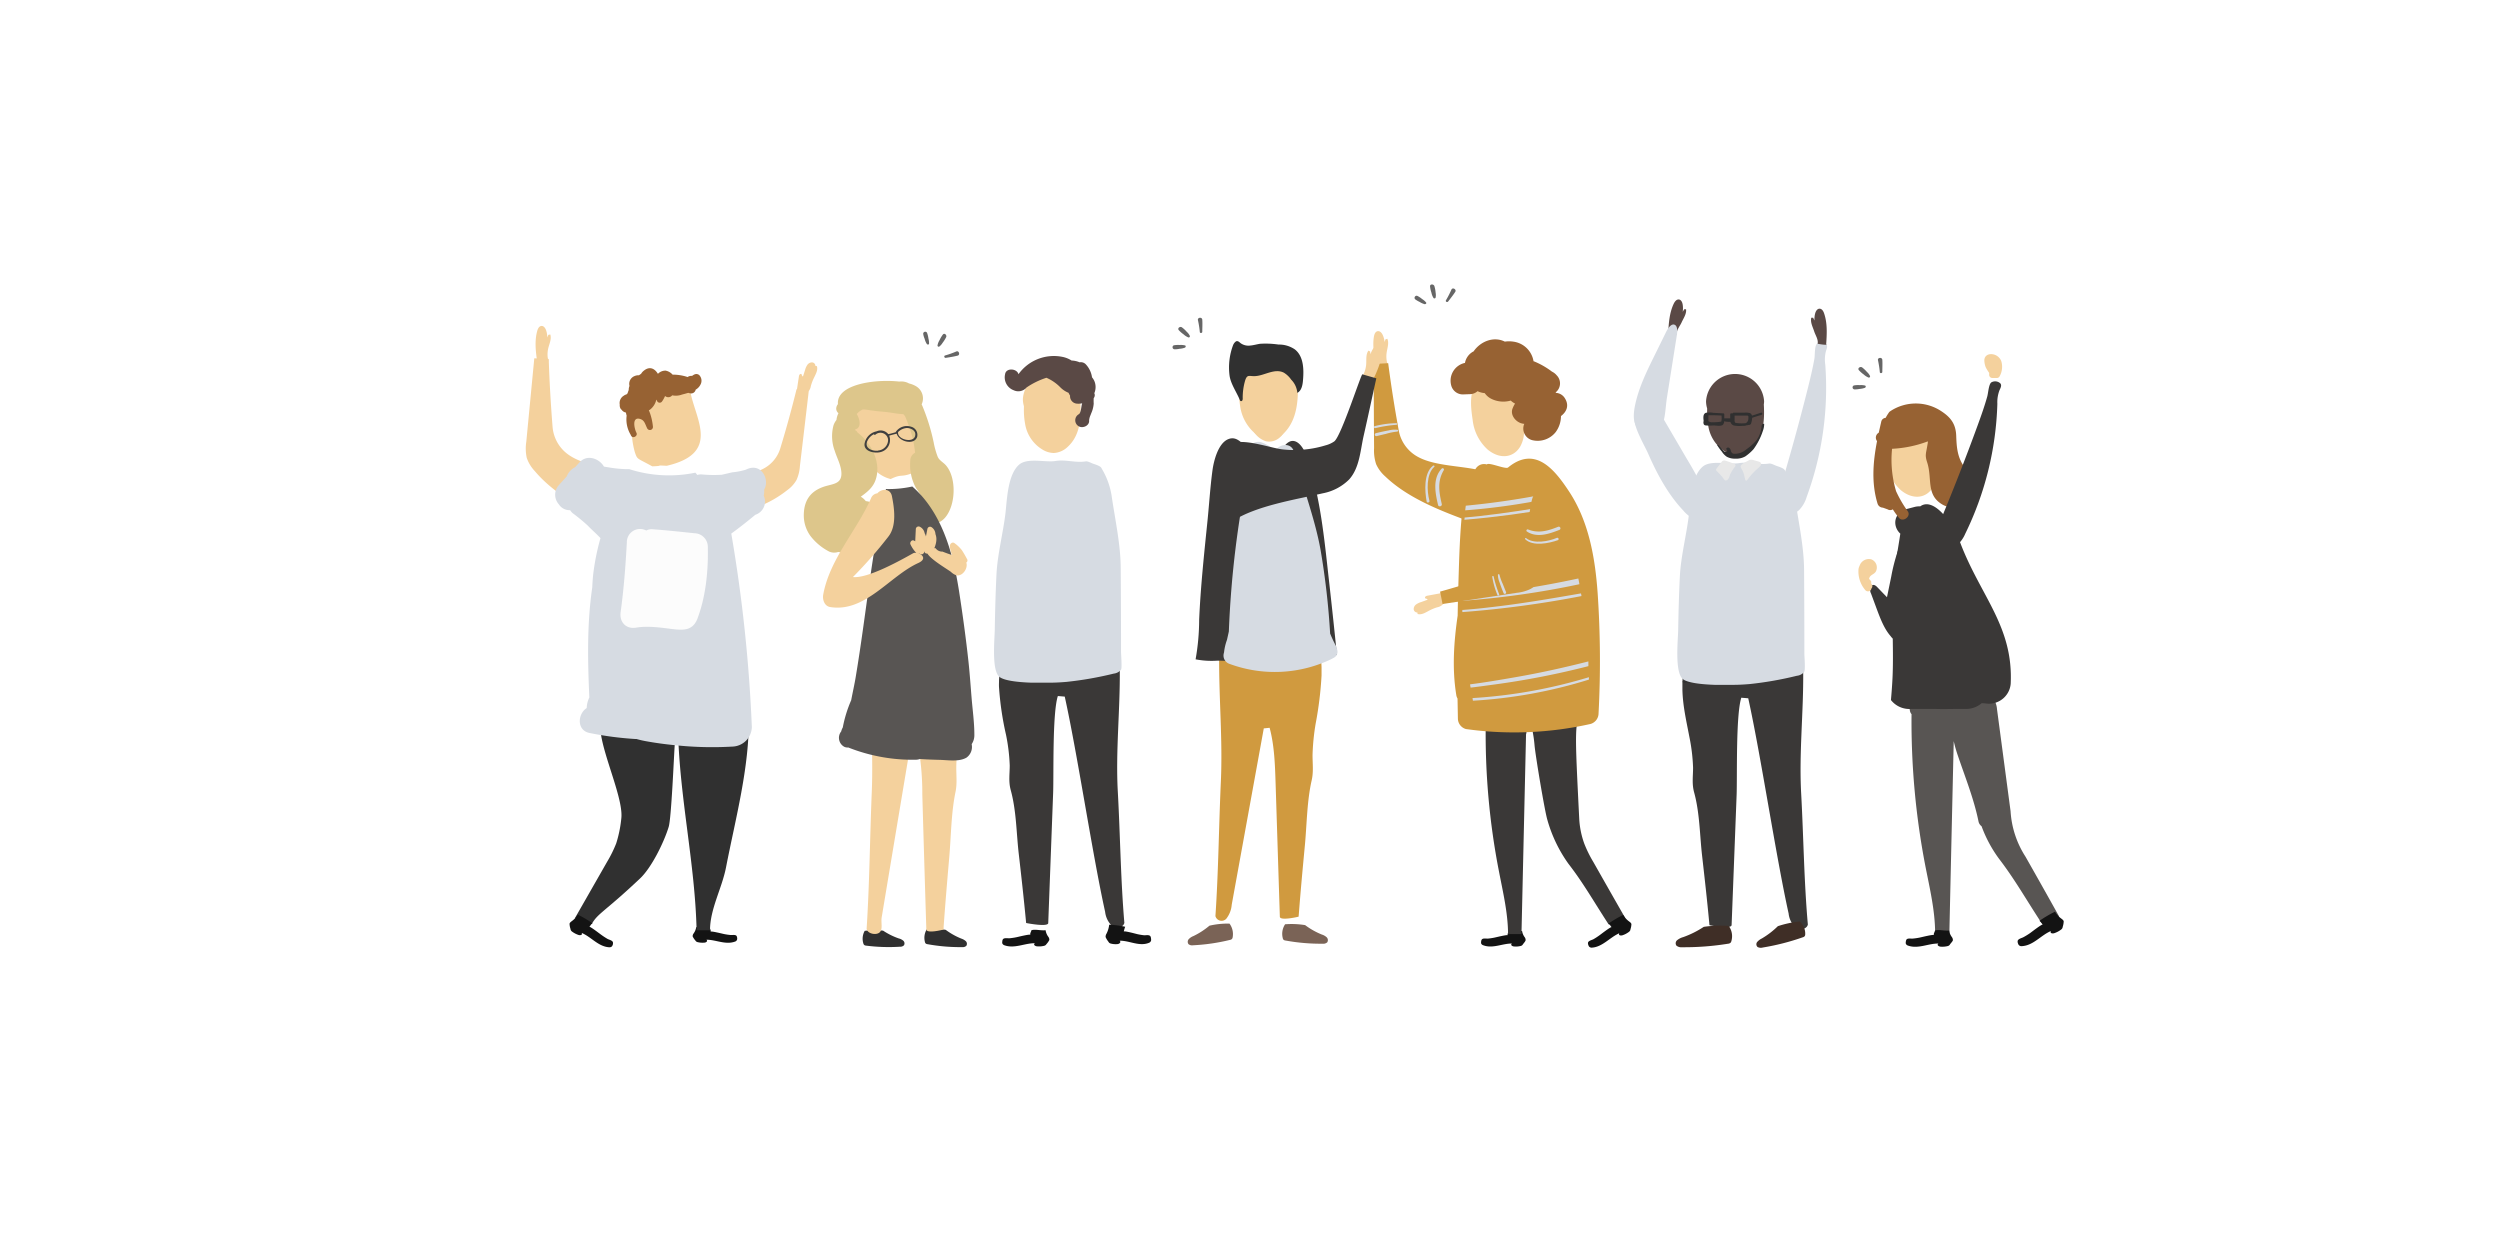 <svg xmlns="http://www.w3.org/2000/svg" xmlns:xlink="http://www.w3.org/1999/xlink" viewBox="0 0 624 309"><defs><style>.cls-1{mask:url(#mask);filter:url(#luminosity-noclip-8);}.cls-10,.cls-12,.cls-14,.cls-18,.cls-2,.cls-20,.cls-22,.cls-29,.cls-38,.cls-4,.cls-41,.cls-45,.cls-6,.cls-8{mix-blend-mode:multiply;}.cls-2{fill:url(#linear-gradient);}.cls-3{mask:url(#mask-2);filter:url(#luminosity-noclip-13);}.cls-4{fill:url(#linear-gradient-2);}.cls-5{mask:url(#mask-3);filter:url(#luminosity-noclip-14);}.cls-6{fill:url(#linear-gradient-3);}.cls-7{mask:url(#mask-4);filter:url(#luminosity-noclip-9);}.cls-8{fill:url(#linear-gradient-4);}.cls-9{mask:url(#mask-5);filter:url(#luminosity-noclip-10);}.cls-10{fill:url(#linear-gradient-5);}.cls-11{mask:url(#mask-6);filter:url(#luminosity-noclip-11);}.cls-12{fill:url(#linear-gradient-6);}.cls-13{mask:url(#mask-7);filter:url(#luminosity-noclip-12);}.cls-14{fill:url(#linear-gradient-7);}.cls-15{isolation:isolate;}.cls-16{fill:none;}.cls-17{mask:url(#mask-8);}.cls-18,.cls-20,.cls-22,.cls-29,.cls-38,.cls-41,.cls-45{opacity:0.22;}.cls-18{fill:url(#linear-gradient-8);}.cls-19{mask:url(#mask-9);}.cls-20{fill:url(#linear-gradient-9);}.cls-21{mask:url(#mask-10);}.cls-22{fill:url(#linear-gradient-10);}.cls-23{fill:#3a3837;}.cls-24{fill:#f4d19d;}.cls-25{fill:#d6dbe2;}.cls-26{fill:#131313;}.cls-27{fill:#5a4945;}.cls-28{mask:url(#mask-11);}.cls-29{fill:url(#linear-gradient-11);}.cls-30{fill:#303030;}.cls-31{fill:#3f2e26;}.cls-32{fill:#e8e8e8;}.cls-33{fill:#d09a3f;}.cls-34{fill:#976233;}.cls-35{fill:#666;}.cls-36{fill:#7a6356;}.cls-37{mask:url(#mask-12);}.cls-38{fill:url(#linear-gradient-12);}.cls-39{fill:#585553;}.cls-40{mask:url(#mask-13);}.cls-41{fill:url(#linear-gradient-13);}.cls-42{fill:#ddc68b;}.cls-43{fill:#3f3f3f;}.cls-44{mask:url(#mask-14);}.cls-45{fill:url(#linear-gradient-14);}.cls-46{fill:#fcfcfc;}.cls-47{filter:url(#luminosity-noclip-7);}.cls-48{filter:url(#luminosity-noclip-6);}.cls-49{filter:url(#luminosity-noclip-5);}.cls-50{filter:url(#luminosity-noclip-4);}.cls-51{filter:url(#luminosity-noclip-3);}.cls-52{filter:url(#luminosity-noclip-2);}.cls-53{filter:url(#luminosity-noclip);}</style><filter id="luminosity-noclip" x="369.25" y="-8217.89" width="54.14" height="32766" filterUnits="userSpaceOnUse" color-interpolation-filters="sRGB"><feFlood flood-color="#fff" result="bg"/><feBlend in="SourceGraphic" in2="bg"/></filter><mask id="mask" x="369.25" y="-8217.89" width="54.14" height="32766" maskUnits="userSpaceOnUse"><g class="cls-53"/></mask><linearGradient id="linear-gradient" x1="706.72" y1="247.51" x2="734.93" y2="247.51" gradientTransform="matrix(1.92, -0.05, 0.03, 1, -993.98, 26.46)" gradientUnits="userSpaceOnUse"><stop offset="0" stop-color="#fff"/><stop offset="1"/></linearGradient><filter id="luminosity-noclip-2" x="213.24" y="-8217.89" width="42.9" height="32766" filterUnits="userSpaceOnUse" color-interpolation-filters="sRGB"><feFlood flood-color="#fff" result="bg"/><feBlend in="SourceGraphic" in2="bg"/></filter><mask id="mask-2" x="213.24" y="-8217.89" width="42.9" height="32766" maskUnits="userSpaceOnUse"><g class="cls-52"/></mask><linearGradient id="linear-gradient-2" x1="625.47" y1="244.66" x2="647.83" y2="244.66" xlink:href="#linear-gradient"/><filter id="luminosity-noclip-3" x="137.82" y="-8217.89" width="54.14" height="32766" filterUnits="userSpaceOnUse" color-interpolation-filters="sRGB"><feFlood flood-color="#fff" result="bg"/><feBlend in="SourceGraphic" in2="bg"/></filter><mask id="mask-3" x="137.82" y="-8217.89" width="54.14" height="32766" maskUnits="userSpaceOnUse"><g class="cls-51"/></mask><linearGradient id="linear-gradient-3" x1="586.19" y1="242.64" x2="614.41" y2="242.64" xlink:href="#linear-gradient"/><filter id="luminosity-noclip-4" x="296.89" y="-8217.89" width="54.14" height="32766" filterUnits="userSpaceOnUse" color-interpolation-filters="sRGB"><feFlood flood-color="#fff" result="bg"/><feBlend in="SourceGraphic" in2="bg"/></filter><mask id="mask-4" x="296.89" y="-8217.89" width="54.14" height="32766" maskUnits="userSpaceOnUse"><g class="cls-50"/></mask><linearGradient id="linear-gradient-4" x1="669.05" y1="245.27" x2="697.26" y2="245.27" xlink:href="#linear-gradient"/><filter id="luminosity-noclip-5" x="251.97" y="-8217.89" width="42.9" height="32766" filterUnits="userSpaceOnUse" color-interpolation-filters="sRGB"><feFlood flood-color="#fff" result="bg"/><feBlend in="SourceGraphic" in2="bg"/></filter><mask id="mask-5" x="251.97" y="-8217.89" width="42.9" height="32766" maskUnits="userSpaceOnUse"><g class="cls-49"/></mask><linearGradient id="linear-gradient-5" x1="645.64" y1="245.09" x2="668" y2="245.09" xlink:href="#linear-gradient"/><filter id="luminosity-noclip-6" x="417.39" y="-8217.89" width="54.14" height="32766" filterUnits="userSpaceOnUse" color-interpolation-filters="sRGB"><feFlood flood-color="#fff" result="bg"/><feBlend in="SourceGraphic" in2="bg"/></filter><mask id="mask-6" x="417.39" y="-8217.89" width="54.14" height="32766" maskUnits="userSpaceOnUse"><g class="cls-48"/></mask><linearGradient id="linear-gradient-6" x1="731.79" y1="248.81" x2="760" y2="248.81" xlink:href="#linear-gradient"/><filter id="luminosity-noclip-7" x="476.53" y="-8217.89" width="54.14" height="32766" filterUnits="userSpaceOnUse" color-interpolation-filters="sRGB"><feFlood flood-color="#fff" result="bg"/><feBlend in="SourceGraphic" in2="bg"/></filter><mask id="mask-7" x="476.53" y="-8217.89" width="54.14" height="32766" maskUnits="userSpaceOnUse"><g class="cls-47"/></mask><linearGradient id="linear-gradient-7" x1="762.56" y1="251.4" x2="790.78" y2="251.4" xlink:href="#linear-gradient"/><filter id="luminosity-noclip-8" x="369.25" y="232.66" width="54.14" height="3.63" filterUnits="userSpaceOnUse" color-interpolation-filters="sRGB"><feFlood flood-color="#fff" result="bg"/><feBlend in="SourceGraphic" in2="bg"/></filter><mask id="mask-8" x="369.25" y="232.66" width="54.14" height="3.63" maskUnits="userSpaceOnUse"><g class="cls-1"><path class="cls-2" d="M422.4,234.4c1.05-.37,1.35-.81.46-1.35-.72-.43-2.81-.2-3.76-.22-4.45-.11-8.91-.19-13.37-.17-9,0-18,.37-26.94,1-1.33.1-10.94.48-9.37,2.12.8.84,4.62.31,6,.3l9.26,0,18.51-.08C404.59,236,418.54,235.73,422.4,234.4Z"/></g></mask><linearGradient id="linear-gradient-8" x1="706.72" y1="247.51" x2="734.93" y2="247.51" gradientTransform="matrix(1.92, -0.05, 0.03, 1, -993.98, 26.46)" gradientUnits="userSpaceOnUse"><stop offset="0"/><stop offset="1"/></linearGradient><filter id="luminosity-noclip-9" x="296.89" y="232.48" width="54.14" height="3.63" filterUnits="userSpaceOnUse" color-interpolation-filters="sRGB"><feFlood flood-color="#fff" result="bg"/><feBlend in="SourceGraphic" in2="bg"/></filter><mask id="mask-9" x="296.89" y="232.48" width="54.14" height="3.63" maskUnits="userSpaceOnUse"><g class="cls-7"><path class="cls-8" d="M350,234.22c1-.36,1.35-.81.46-1.34-.72-.44-2.8-.21-3.75-.23-4.46-.1-8.91-.18-13.38-.17-9,0-18,.37-26.94,1-1.32.1-10.94.48-9.37,2.12.8.84,4.63.31,6,.3l9.25,0,18.51-.08C332.23,235.82,346.19,235.56,350,234.22Z"/></g></mask><linearGradient id="linear-gradient-9" x1="669.05" y1="245.27" x2="697.26" y2="245.27" xlink:href="#linear-gradient-8"/><filter id="luminosity-noclip-10" x="251.97" y="234.12" width="42.9" height="2.87" filterUnits="userSpaceOnUse" color-interpolation-filters="sRGB"><feFlood flood-color="#fff" result="bg"/><feBlend in="SourceGraphic" in2="bg"/></filter><mask id="mask-10" x="251.97" y="234.12" width="42.9" height="2.87" maskUnits="userSpaceOnUse"><g class="cls-9"><path class="cls-10" d="M294.09,235.5c.83-.29,1.07-.64.36-1.07s-2.22-.16-3-.18c-3.53-.08-7.06-.14-10.6-.13-7.12,0-14.26.29-21.35.82-1,.07-8.67.37-7.42,1.68.63.66,3.66.24,4.78.24l7.33,0,14.67-.06C280,236.76,291,236.56,294.09,235.5Z"/></g></mask><linearGradient id="linear-gradient-10" x1="645.64" y1="245.09" x2="668" y2="245.09" xlink:href="#linear-gradient-8"/><filter id="luminosity-noclip-11" x="417.39" y="232.59" width="54.14" height="3.63" filterUnits="userSpaceOnUse" color-interpolation-filters="sRGB"><feFlood flood-color="#fff" result="bg"/><feBlend in="SourceGraphic" in2="bg"/></filter><mask id="mask-11" x="417.39" y="232.59" width="54.14" height="3.63" maskUnits="userSpaceOnUse"><g class="cls-11"><path class="cls-12" d="M470.55,234.33c1-.36,1.35-.8.45-1.34-.72-.43-2.8-.2-3.75-.23-4.45-.1-8.91-.18-13.38-.17-9,0-18,.38-26.93,1-1.33.09-10.95.47-9.37,2.12.8.83,4.62.3,6,.3l9.25,0,18.51-.07C452.74,235.93,466.69,235.67,470.55,234.33Z"/></g></mask><linearGradient id="linear-gradient-11" x1="731.79" y1="248.81" x2="760" y2="248.81" xlink:href="#linear-gradient-8"/><filter id="luminosity-noclip-12" x="476.53" y="233.5" width="54.14" height="3.63" filterUnits="userSpaceOnUse" color-interpolation-filters="sRGB"><feFlood flood-color="#fff" result="bg"/><feBlend in="SourceGraphic" in2="bg"/></filter><mask id="mask-12" x="476.53" y="233.5" width="54.14" height="3.63" maskUnits="userSpaceOnUse"><g class="cls-13"><path class="cls-14" d="M529.68,235.24c1.05-.37,1.35-.81.45-1.34-.71-.44-2.8-.21-3.75-.23-4.45-.1-8.91-.18-13.38-.17-9,0-18,.37-26.93,1-1.33.1-10.94.48-9.37,2.12.8.84,4.62.31,6,.3l9.26,0,18.51-.08C511.87,236.84,525.82,236.58,529.68,235.24Z"/></g></mask><linearGradient id="linear-gradient-12" x1="762.56" y1="251.4" x2="790.78" y2="251.4" xlink:href="#linear-gradient-8"/><filter id="luminosity-noclip-13" x="213.24" y="234.79" width="42.9" height="2.87" filterUnits="userSpaceOnUse" color-interpolation-filters="sRGB"><feFlood flood-color="#fff" result="bg"/><feBlend in="SourceGraphic" in2="bg"/></filter><mask id="mask-13" x="213.24" y="234.79" width="42.9" height="2.87" maskUnits="userSpaceOnUse"><g class="cls-3"><path class="cls-4" d="M255.37,236.17c.83-.29,1.07-.64.36-1.07s-2.22-.16-3-.17c-3.53-.09-7.06-.15-10.6-.14-7.12,0-14.25.3-21.34.82-1.05.08-8.67.38-7.43,1.68.64.66,3.66.24,4.78.24l7.34,0,14.67-.06C241.25,237.44,252.31,237.23,255.37,236.17Z"/></g></mask><linearGradient id="linear-gradient-13" x1="625.47" y1="244.66" x2="647.83" y2="244.66" xlink:href="#linear-gradient-8"/><filter id="luminosity-noclip-14" x="137.82" y="234.37" width="54.14" height="3.63" filterUnits="userSpaceOnUse" color-interpolation-filters="sRGB"><feFlood flood-color="#fff" result="bg"/><feBlend in="SourceGraphic" in2="bg"/></filter><mask id="mask-14" x="137.82" y="234.37" width="54.14" height="3.63" maskUnits="userSpaceOnUse"><g class="cls-5"><path class="cls-6" d="M191,236.11c1.05-.36,1.35-.8.46-1.34-.72-.43-2.81-.2-3.76-.23-4.45-.1-8.91-.18-13.37-.17-9,0-18,.38-26.94,1-1.33.09-10.94.47-9.37,2.12.8.83,4.62.3,6,.3l9.26,0,18.51-.07C173.16,237.71,187.11,237.45,191,236.11Z"/></g></mask><linearGradient id="linear-gradient-14" x1="586.19" y1="242.64" x2="614.41" y2="242.64" xlink:href="#linear-gradient-8"/></defs><g class="cls-15"><g id="Layer_2" data-name="Layer 2"><g id="Layer_1-2" data-name="Layer 1"><rect class="cls-16" width="624" height="309"/><g class="cls-17"><path class="cls-18" d="M422.4,234.4c1.05-.37,1.35-.81.46-1.35-.72-.43-2.81-.2-3.76-.22-4.45-.11-8.91-.19-13.37-.17-9,0-18,.37-26.94,1-1.33.1-10.94.48-9.37,2.12.8.84,4.62.31,6,.3l9.26,0,18.51-.08C404.59,236,418.54,235.73,422.4,234.4Z"/></g><g class="cls-19"><path class="cls-20" d="M350,234.22c1-.36,1.35-.81.46-1.34-.72-.44-2.8-.21-3.75-.23-4.46-.1-8.91-.18-13.38-.17-9,0-18,.37-26.94,1-1.32.1-10.94.48-9.37,2.12.8.84,4.63.31,6,.3l9.25,0,18.51-.08C332.23,235.82,346.19,235.56,350,234.22Z"/></g><g class="cls-21"><path class="cls-22" d="M294.09,235.5c.83-.29,1.07-.64.36-1.07s-2.22-.16-3-.18c-3.53-.08-7.06-.14-10.6-.13-7.12,0-14.26.29-21.35.82-1,.07-8.67.37-7.42,1.68.63.66,3.66.24,4.78.24l7.33,0,14.67-.06C280,236.76,291,236.56,294.09,235.5Z"/></g><path class="cls-23" d="M279,197.5c-.55-10.06.6-20.32.5-30.43a20.19,20.19,0,0,0-1.71-10.38,1.59,1.59,0,0,0-.38-.57c-.57-.49-1.55-.23-2.31,0a29.37,29.37,0,0,1-22.51-1.61,11.83,11.83,0,0,0-2,5.63,80.79,80.79,0,0,0-1.23,9.49v0h0c0,.68-.05,1.37,0,2a75.84,75.84,0,0,0,1.74,11.76,46.42,46.42,0,0,1,.93,7.68c0,2.11-.33,4,.24,6.11,1.41,5.09,1.41,10.63,2,15.83.64,5.56,1.26,11.13,1.79,16.7l.06.67c.34.08,5.52,1.06,5.52,0L262.86,198c.18-4.55-.22-19.93,1.18-24.27l1.72.14c3.17,14.32,6.91,39.4,10.08,53.72a5.79,5.79,0,0,0,1.62,3.43c1,.81,2.88.59,3.18-.67C279.71,219.38,279.61,208.44,279,197.5Z"/><path class="cls-24" d="M269.72,99.59a7.22,7.22,0,0,0-14.41,0,6.18,6.18,0,0,0,.26,1.78c0,.15,0,.3,0,.45a19.16,19.16,0,0,0,.3,4,9.19,9.19,0,0,0,4.34,6.4,5.54,5.54,0,0,0,2.8.85,5.41,5.41,0,0,0,3.51-1.56c3.08-2.83,3.35-7.09,3.13-11.1A7.36,7.36,0,0,0,269.72,99.59Z"/><path class="cls-25" d="M279.81,162.72q0-10.4-.08-20.78c0-5.83-1.35-12-2.21-17.79a18.7,18.7,0,0,0-2.48-7.1c-.2-.4-.24-.67-2.14-1.29-.42-.13-1.4-.69-1.91-.6-2.49.42-5-.52-7.51-.1s-7-.89-9.1.91c-2.77,2.43-3,8.21-3.4,12-.6,5.1-2,10.27-2.26,15.41-.22,4.5-.34,9-.42,13.51,0,2.35-.9,10.53,1.21,12.1,1.24.92,4.54,1.29,7.94,1.41h.47c1.38,0,2.76,0,4,0,1.85,0,3.42-.13,4.27-.2A87.62,87.62,0,0,0,278,168.13a2.69,2.69,0,0,0,1.83-1C280.08,166.68,279.81,163.25,279.81,162.72Z"/><path class="cls-26" d="M258.29,235.43c-.49.42.18.74.5.77a5.21,5.21,0,0,0,1.76-.11,1.05,1.05,0,0,0,.42-.18,1.27,1.27,0,0,0,.24-.28,4.37,4.37,0,0,0,.7-1,1.21,1.21,0,0,0-.23-.78,3.63,3.63,0,0,1-.7-1.67c-1.27.14-2.48-.3-3.53,0-.09.44-.42.8-.26,1.15-.1-.23-3.16.54-3.52.61a17.36,17.36,0,0,1-1.76.26c-.46,0-1.35-.17-1.61.29a1.23,1.23,0,0,0-.13.54,1.18,1.18,0,0,0,0,.42.86.86,0,0,0,.53.49C253.24,236.85,255.74,235.4,258.29,235.43Z"/><path class="cls-26" d="M279.47,234.8c.47.45-.17.8-.48.84a4.7,4.7,0,0,1-1.71-.12,1.09,1.09,0,0,1-.41-.19,1.78,1.78,0,0,1-.23-.31,4.85,4.85,0,0,1-.68-1.13,1.44,1.44,0,0,1,.22-.84,6.33,6.33,0,0,0,.67-2.24,23.33,23.33,0,0,1,4,.51,6.8,6.8,0,0,0-.35,1.2c.1-.25,3.06.57,3.41.65a16.47,16.47,0,0,0,1.71.28c.44,0,1.3-.19,1.55.3a1.45,1.45,0,0,1,.13.59,1.13,1.13,0,0,1,0,.45.85.85,0,0,1-.5.53C284.36,236.32,281.93,234.76,279.47,234.8Z"/><path class="cls-27" d="M273.15,95.1a4.06,4.06,0,0,0-.58-.92A6,6,0,0,0,271,90.92a1.72,1.72,0,0,0-1.53-.49,5.57,5.57,0,0,0-2-.44,6.67,6.67,0,0,0-2.26-.91,10.84,10.84,0,0,0-11,4.33c-.35-1.46-3.11-1.68-3.34,0A3.43,3.43,0,0,0,253,97.4a2.71,2.71,0,0,0,3.29-.75l.11-.05a19.1,19.1,0,0,1,4.79-2.31,10.93,10.93,0,0,1,3.52,2.44,6,6,0,0,0,2,1.31,4.78,4.78,0,0,0,.38.71,1.85,1.85,0,0,0,1.69,2,4.43,4.43,0,0,0,1.32-.08c0,.11-.06.22-.08.32-.12.49-.23,2.16-.77,2.41a1.73,1.73,0,0,0,0,3c1,.6,2.74-.14,2.59-1.48a4.2,4.2,0,0,1,.36-1.31c.16-.46.37-.87.51-1.36a7.59,7.59,0,0,0,.28-1.51,10.77,10.77,0,0,1,0-1.37,1.16,1.16,0,0,0,.15-1.23,2.33,2.33,0,0,0,.11-.28A3.86,3.86,0,0,0,273.15,95.1Z"/><g class="cls-28"><path class="cls-29" d="M470.55,234.33c1-.36,1.35-.8.45-1.34-.72-.43-2.8-.2-3.75-.23-4.45-.1-8.91-.18-13.38-.17-9,0-18,.38-26.93,1-1.33.09-10.95.47-9.37,2.12.8.83,4.62.3,6,.3l9.25,0,18.51-.07C452.74,235.93,466.69,235.67,470.55,234.33Z"/></g><path class="cls-27" d="M420,77.83a5.6,5.6,0,0,0,0-1.78c-.08-.57-.37-1.24-.95-1.3s-1,.49-1.26,1c-1.14,2.37-1.29,5.07-1.42,7.7-.55-.13-.26.22,2.14,0-.08-1.09.78-2,1.23-3s1.25-2.1,1.1-3.25h-.47Z"/><path class="cls-23" d="M449.57,198c-.55-10.06.61-20.32.51-30.43a20.19,20.19,0,0,0-1.72-10.38,1.36,1.36,0,0,0-.38-.57c-.57-.49-1.55-.23-2.3,0a29.37,29.37,0,0,1-22.51-1.61,11.72,11.72,0,0,0-2,5.63,80.82,80.82,0,0,0-1.24,9.49v0h0c0,.68,0,1.37,0,2.05.09,4,1,7.86,1.74,11.76a45.36,45.36,0,0,1,.92,7.68c0,2.11-.32,4,.25,6.11,1.41,5.09,1.41,10.63,2,15.83.63,5.56,1.26,11.13,1.78,16.7l.06.67c.34.08,5.53,1.06,5.53-.05l1.25-32.46c.17-4.55-.22-19.93,1.17-24.27l1.73.14c3.16,14.32,6.91,39.4,10.08,53.72a5.73,5.73,0,0,0,1.62,3.43c1,.81,2.88.59,3.18-.67C450.28,219.92,450.17,209,449.57,198Z"/><path class="cls-27" d="M440.32,100.14a7.26,7.26,0,0,0-14.49,0,6.25,6.25,0,0,0,.27,1.79c0,.15,0,.3,0,.46a19.25,19.25,0,0,0,.3,4,9.21,9.21,0,0,0,4.37,6.44,5.54,5.54,0,0,0,2.81.85,5.44,5.44,0,0,0,3.53-1.56c3.1-2.85,3.36-7.13,3.14-11.17A5.55,5.55,0,0,0,440.32,100.14Z"/><path class="cls-30" d="M429.79,112.74A4.19,4.19,0,0,0,431,114a4.09,4.09,0,0,0,2.08.48,4.64,4.64,0,0,0,2.54-.56,11.14,11.14,0,0,0,2.08-1.83,16.57,16.57,0,0,0,2.33-4.59,5,5,0,0,0,.31-1.7.48.48,0,0,0-.57.24,1.32,1.32,0,0,0-.11.62,7,7,0,0,1-1.18,3.15,12.41,12.41,0,0,1-2.59,2.34,4.25,4.25,0,0,1-3,1.11,1.22,1.22,0,0,1-.42-.09,1,1,0,0,1-.46-.69,1.1,1.1,0,0,0-.43-.71c-.26-.16-.72,0-.69.26s.23.31.24.49-.29.32-.52.27a1.12,1.12,0,0,1-.52-.39l-1-1.15c-.14-.16-.31-.3-.52-.21A11,11,0,0,0,429.79,112.74Z"/><path class="cls-31" d="M431.49,231.11a28.85,28.85,0,0,0-6.23.23,23.6,23.6,0,0,1-5.15,2.57,4.14,4.14,0,0,0-1.48.75,1,1,0,0,0-.18,1.38,1.89,1.89,0,0,0,1.38.39,68.43,68.43,0,0,0,11.45-.87,1.19,1.19,0,0,0,.63-.22.87.87,0,0,0,.24-.44A4.34,4.34,0,0,0,431.49,231.11Z"/><path class="cls-31" d="M449.21,230a25.82,25.82,0,0,0-5.45,1.17,20.72,20.72,0,0,1-4,3.07,3.61,3.61,0,0,0-1.17.88.92.92,0,0,0,.11,1.26,1.8,1.8,0,0,0,1.3.12,58.66,58.66,0,0,0,9.94-2.54,1,1,0,0,0,.51-.29.8.8,0,0,0,.13-.42A4.05,4.05,0,0,0,449.21,230Z"/><path class="cls-25" d="M418.54,83.67c.17-1,.19-2.34-.6-2.63s-1.59.82-2.05,1.76L412.84,89c-2,4.06-4,8.2-4.83,12.67-.33,1.82-.39,3.92.68,5.1a4.06,4.06,0,0,0,2.57,1.1c4.64.68,4.16-4.58,4.82-8.69Z"/><path class="cls-30" d="M420.9,170.3a5.86,5.86,0,0,0,1.62,0,5.65,5.65,0,0,0,2.89-1.19,7.26,7.26,0,0,0,1.6-2,14.46,14.46,0,0,0,1.53-3.61h-.35q-.27.93-.6,1.83a7.76,7.76,0,0,1-3,4.11c-1.3.75-2.88.61-4.4.55-.22,0-.28.31-.06.34h0a.17.17,0,0,1,.07-.13C420.33,170.12,420.72,170.28,420.9,170.3Z"/><path class="cls-30" d="M427,167.56a21.64,21.64,0,0,0,1.66-4h-.09a14.46,14.46,0,0,1-1.53,3.61,7.26,7.26,0,0,1-1.6,2,5.65,5.65,0,0,1-2.89,1.19,5.86,5.86,0,0,1-1.62,0c-.18,0-.57-.18-.71-.07a.17.17,0,0,0-.07.13C422.83,170.73,425.71,169.85,427,167.56Z"/><path class="cls-25" d="M450.37,163.26q0-10.39-.07-20.78c0-5.83-1.35-12-2.22-17.79a18.52,18.52,0,0,0-2.47-7.1c-.21-.4-.24-.67-2.15-1.29-.41-.13-1.39-.69-1.9-.6-2.49.42-5-.52-7.51-.1s-7.05-.89-9.1.91c-2.77,2.43-3,8.21-3.41,12-.59,5.1-2,10.27-2.25,15.41-.22,4.5-.34,9-.42,13.51-.05,2.36-.9,10.53,1.21,12.1,1.23.92,4.54,1.29,7.94,1.41h.46c1.39,0,2.77,0,4,0,1.85,0,3.41-.13,4.26-.2a87.07,87.07,0,0,0,11.77-2.07,2.63,2.63,0,0,0,1.83-1C450.65,167.22,450.38,163.8,450.37,163.26Z"/><path class="cls-25" d="M420.15,127.43a7.73,7.73,0,0,0,3.45,2.4,2.61,2.61,0,0,0,3.21-1.64,6.09,6.09,0,0,0-.68-4.08,90.69,90.69,0,0,0-5.05-9.5l-5.7-9.75a6.72,6.72,0,0,0-2.1-2.54c-1.57-.93-5,.42-5.24,2.54-.17,1.91,2.52,6.51,3.31,8.3C413.63,118.38,416.38,123.45,420.15,127.43Z"/><path class="cls-32" d="M433,116.56c.12-.16.25-.35.17-.53a.63.63,0,0,0-.37-.28c-.68-.27-1.37-.53-2.08-.75a1,1,0,0,0-.7,0,.75.75,0,0,0-.26.24l-1.31,1.72a.45.45,0,0,0-.13.3.53.53,0,0,0,.2.33c.47.46.91.93,1.33,1.42s.64,1.2,1.22.83.61-1.15.84-1.57A10.72,10.72,0,0,1,433,116.56Z"/><path class="cls-32" d="M435.37,118.74a5.92,5.92,0,0,0,.28,1.08.24.24,0,0,0,.09.13c.14.09.32-.06.41-.19a17,17,0,0,1,2.78-3,2.35,2.35,0,0,0,.54-.6.61.61,0,0,0-.06-.73,1.21,1.21,0,0,0-.51-.24l-1.19-.34a1.93,1.93,0,0,0-.75-.11,1.81,1.81,0,0,0-.63.25c-.49.28-1.83.86-1.88,1.43,0,.32.39.81.52,1.11A6.07,6.07,0,0,1,435.37,118.74Z"/><path class="cls-25" d="M451.25,96.85q-3.25,12.95-7.11,25.76a8,8,0,0,0-.51,3,3,3,0,0,0,1.73,2.52,3.7,3.7,0,0,0,3.74-.86,7.89,7.89,0,0,0,1.85-3.25,78.74,78.74,0,0,0,4.64-33,8.42,8.42,0,0,1,.18-3.43c.2-.58.5-1.29,0-1.73a1.9,1.9,0,0,0-2.31,0c-.57.68-.43,2.83-.59,3.7C452.44,92,451.85,94.44,451.25,96.85Z"/><path class="cls-27" d="M452.9,80a5.49,5.49,0,0,1,.16-1.76c.15-.56.51-1.19,1.1-1.19s.95.61,1.13,1.15c.86,2.49.7,5.19.52,7.82.56-.07.23.24-2.13-.22.21-1.08-.54-2.08-.87-3.12s-1-2.24-.71-3.37l.46,0Z"/><path class="cls-30" d="M439.57,103c-.76.25-1.51.51-2.28.74a.91.91,0,0,0-.52-.63,3.56,3.56,0,0,0-1.38-.1c-.89,0-1.78,0-2.67,0a.2.2,0,0,0-.22.15h-.38a.26.26,0,0,0-.26.25c0,.33,0,.67,0,1l-.48,0h-1c0-.19,0-.37,0-.54s0-.3,0-.45a.25.25,0,0,0-.25-.25H430l0,0-2.39-.13a4.71,4.71,0,0,0-1.83,0c-.75.28-.64,1.25-.55,2.05a1.14,1.14,0,0,0,.08.89.69.69,0,0,0,.49.21,9.94,9.94,0,0,0,1.89,0c.58,0,1.86.29,2.35-.17a1.47,1.47,0,0,0,.33-1h0a.19.19,0,0,0,.16.17,5.35,5.35,0,0,0,1.38.1,1.29,1.29,0,0,0,.83.91,7.22,7.22,0,0,0,2.13.09,2.42,2.42,0,0,0,1.05-.12l.8-.13a.24.24,0,0,0,.16-.12.24.24,0,0,0,.18-.17,5.57,5.57,0,0,0,.28-1.47c.77-.26,1.56-.5,2.34-.73C440,103.39,439.86,102.91,439.57,103Zm-9.91,2.12-.06.12a13.69,13.69,0,0,1-2.3.16,1.42,1.42,0,0,1-.88-.28h0l0-1.47h1.49l1.77.06a6.53,6.53,0,0,1,.05.78C429.73,104.7,429.69,104.92,429.66,105.13Zm6.72-.5a1.23,1.23,0,0,1-.63,1,9,9,0,0,1-2,0c-.56-.06-.75,0-.8-.63,0-.09,0-.19,0-.29a.33.33,0,0,0,0-.24c0-.24,0-.49,0-.73h3.28a.52.52,0,0,1,.17.22v.53S436.39,104.59,436.38,104.63Z"/><path class="cls-26" d="M377.37,235.51c-.47.39.17.7.47.72a4.88,4.88,0,0,0,1.66-.1,1.15,1.15,0,0,0,.41-.17,1.44,1.44,0,0,0,.22-.27c.18-.27.6-.69.66-1a1.14,1.14,0,0,0-.21-.74,3.41,3.41,0,0,1-.67-1.58c-1.19.13-2.34-.28-3.33,0-.09.42-.4.76-.25,1.08-.1-.21-3,.52-3.33.58a15.64,15.64,0,0,1-1.67.25c-.43,0-1.27-.16-1.51.28a1.1,1.1,0,0,0-.13.51,1.08,1.08,0,0,0,0,.4.81.81,0,0,0,.5.46C372.59,236.85,375,235.47,377.37,235.51Z"/><path class="cls-23" d="M378.48,180.5l-8.17-.21c-.17-.36.53,0,.53.34a178.59,178.59,0,0,0,3.28,36.77c1,5.22,2.27,10.44,2.29,15.75h3.35l1.14-49.87a2.13,2.13,0,0,0-2.42-2.78Z"/><path class="cls-23" d="M401.51,230.72a6.79,6.79,0,0,0,4.19-1.5q-4-7-8-14.06a30.43,30.43,0,0,1-2.26-4.58,21.52,21.52,0,0,1-1.26-6.14c-1.15-23-1.15-23,.57-27.91.22-.64,4.4-3,0,0-1.62,1.11-7.73.2-9.67.49a1.85,1.85,0,0,0-1.17.46c-.32.37.16,1.66-.26,1.41-3.45-2-1.15.73-.63,7.11.18,2.25,2.54,16.55,3.22,18.7a35.09,35.09,0,0,0,5.23,10.88C395.23,220.44,397.73,224.92,401.51,230.72Z"/><path class="cls-33" d="M398.77,148c-.63-8.77-2.19-17.83-7.12-25.31-3.54-5.37-8.41-11.61-15.24-6-.62.51-4.86-1.4-5.28-.76a2.45,2.45,0,0,0-2.89,1.23c-2.32,4.07-3.15,8.56-3.52,13.17-.43,5.3-.56,10.63-.72,15.94q-.11,3.71-.17,7.39c-.95,6.58-1.42,13.2-.34,19.82a2.3,2.3,0,0,0,.31.87l.09,5a2.75,2.75,0,0,0,2,2.62A87,87,0,0,0,397,180.7a2.77,2.77,0,0,0,2-2.62A249.49,249.49,0,0,0,398.77,148Z"/><path class="cls-24" d="M346.11,88c.17-1.15.63-2.37.17-3.44l-.46.13c-.07.22-.15.45-.23.68a5.33,5.33,0,0,0-.44-1.71c-.23-.53-.7-1.1-1.28-1s-.83.75-.93,1.31c-.45,2.6.15,5.24.74,7.81a9.34,9.34,0,0,0,2.76-.55A6.58,6.58,0,0,1,346.11,88Z"/><path class="cls-33" d="M367.66,130.48c4.37,1.62,8.76-10.77,3.26-12.66-5-1.72-13-1.18-17.61-4.14a9.39,9.39,0,0,1-4.21-6.4q-1.52-8.3-2.61-16.63l-3.6.2q0,10.47.08,21a10.86,10.86,0,0,0,.51,4,9.1,9.1,0,0,0,2.29,3.08C351.8,124.71,360.73,127.9,367.66,130.48Z"/><path class="cls-25" d="M348.53,105.63a22.71,22.71,0,0,0-5.38.73c-.34.07-.2.58.13.5a34.43,34.43,0,0,1,5.24-.83A.2.2,0,0,0,348.53,105.63Z"/><path class="cls-25" d="M356.79,125c-.64-2.37-.85-6.63,1.21-8.49.2-.18-.09-.43-.3-.28-2.4,1.82-2.08,6.42-1.6,9C356.18,125.61,356.91,125.43,356.79,125Z"/><path class="cls-25" d="M348.8,107.28a6,6,0,0,0-2.23.16c-1.07.19-2.13.43-3.18.69a.38.38,0,0,0,.19.73q1.19-.3,2.37-.57a14.89,14.89,0,0,1,2.78-.56C349,107.72,349.07,107.33,348.8,107.28Z"/><path class="cls-25" d="M359.87,125.81c-.7-3-1.15-5.69.49-8.44a.33.33,0,0,0-.53-.39c-2.32,2.5-1.58,6.1-.89,9.07C359.08,126.64,360,126.39,359.87,125.81Z"/><path class="cls-24" d="M379.48,111.4a7.66,7.66,0,0,0,.92-3.94,18.56,18.56,0,0,0-1.7-8.37c-1.52-2.9-5-5.6-8.38-4.5-3.93,1.28-3.28,6.67-2.74,10.25a11.66,11.66,0,0,0,3.76,7.39C374.56,114.84,377.91,114.14,379.48,111.4Z"/><path class="cls-26" d="M404.17,232.94c-.29.59.47.62.78.51a5.42,5.42,0,0,0,1.6-.83,1.15,1.15,0,0,0,.32-.34,1.14,1.14,0,0,0,.1-.36,4.42,4.42,0,0,0,.23-1.27c-.06-.28-.32-.46-.54-.63a5.41,5.41,0,0,1-1.51-1.65,25,25,0,0,0-3.67,2.17c.46.33.5.62.79.88-.19-.17-2.73,1.81-3,2a17.29,17.29,0,0,1-1.53,1c-.42.23-1.33.39-1.38.93a1.21,1.21,0,0,0,.1.56,1.07,1.07,0,0,0,.2.38.87.87,0,0,0,.69.24C400,236.35,401.77,234,404.17,232.94Z"/><path class="cls-25" d="M387.71,124.19c-.17-.39-.35-.78-.53-1.16a200.07,200.07,0,0,1-21.32,3.19c-.05.38-.1.77-.14,1.16A163.83,163.83,0,0,0,387.71,124.19Z"/><path class="cls-25" d="M364.9,148.84c0,.37,0,.75,0,1.13a214.24,214.24,0,0,0,29.32-4.15c-.08-.48-.17-1-.27-1.43A239,239,0,0,1,364.9,148.84Z"/><path class="cls-25" d="M366.94,170.81c0,.27.08.55.13.82,2.1-.25,4.19-.54,6.24-.82a202.84,202.84,0,0,0,23.15-4.54c0-.4,0-.79,0-1.18-6,1.53-12,2.86-18.21,3.94C374.65,169.65,370.83,170.32,366.94,170.81Z"/><path class="cls-25" d="M365,152.25l0,.53a256.73,256.73,0,0,0,29.73-4c0-.22-.08-.44-.11-.67-7.66,1.33-15.29,2.65-23.12,3.51C369.38,151.89,367.2,152.08,365,152.25Z"/><path class="cls-25" d="M365.56,129.18c0,.19,0,.37-.05.56,7.83-.64,15.63-1.74,23.25-3.08l-.27-.68c-6.32,1.09-12.66,2.11-19.12,2.82C368.1,128.94,366.83,129.06,365.56,129.18Z"/><path class="cls-25" d="M367.64,174.9a120.74,120.74,0,0,0,28.95-5.27c0-.2,0-.4,0-.6a126,126,0,0,1-29.05,5.21Z"/><path class="cls-24" d="M354.7,150.28a4.12,4.12,0,0,0-1.25.6,1.42,1.42,0,0,0-.59,1.19.89.89,0,0,0,.94.81.43.43,0,0,0,.07.38c.94.26,1.88-.33,2.74-.79a11.58,11.58,0,0,1,2.09-.88,2.69,2.69,0,0,0,1.62-.94,1.73,1.73,0,0,0,.06-1.36,9.63,9.63,0,0,0-.61-1.25l-3.4.63a1.1,1.1,0,0,0-.52.19.38.38,0,0,0-.13.49,1,1,0,0,1,.64.33Z"/><path class="cls-33" d="M389.27,125c-.89-4-6-4.83-7,.19-.91,4.55-1.21,9.18-3.26,13.57a8.5,8.5,0,0,1-5.15,4.48q-7.17,2.39-14.42,4.43c.21,1,.42,2.06.62,3.09l18.56-2.8a10,10,0,0,0,3.49-1,8.19,8.19,0,0,0,2.45-2.38C389,138.61,390.7,131.37,389.27,125Z"/><path class="cls-25" d="M372.46,143.94a19.85,19.85,0,0,0,1.3,4.57.23.23,0,0,0,.43-.18,30,30,0,0,1-1.38-4.44A.18.18,0,0,0,372.46,143.94Z"/><path class="cls-25" d="M388.59,134.25c-2,.86-5.77,1.6-7.67.07-.18-.15-.38.13-.21.29,1.9,1.84,5.94,1,8.13.22C389.21,134.7,389,134.1,388.59,134.25Z"/><path class="cls-25" d="M373.88,143.49a5.29,5.29,0,0,0,.42,1.91c.3.91.65,1.79,1,2.67a.34.34,0,0,0,.62-.26c-.27-.66-.54-1.32-.8-2a12.24,12.24,0,0,1-.84-2.33C374.25,143.27,373.9,143.25,373.88,143.49Z"/><path class="cls-25" d="M388.93,131.48c-2.52,1-4.9,1.73-7.53.67-.31-.12-.57.32-.29.51,2.51,1.69,5.6.58,8.15-.41A.42.42,0,0,0,388.93,131.48Z"/><path class="cls-34" d="M390.62,99.45a2.78,2.78,0,0,0-2.3-1.39.77.77,0,0,0,0-.15,2.85,2.85,0,0,0,.22-4.24,3.42,3.42,0,0,0-1.17-.91,19.74,19.74,0,0,0-4.23-2.46,1.63,1.63,0,0,0-.37-.13,5.89,5.89,0,0,0-5.07-4.9,7,7,0,0,0-2.09,0c-2.85-1.42-6.14,0-7.8,2.44a2.65,2.65,0,0,0-.4.22,4.09,4.09,0,0,0-1.76,2.68l-.12,0a4.54,4.54,0,0,0-3.29,5.66,3,3,0,0,0,2.86,2.18l1.9-.07a2.91,2.91,0,0,0,1.79-.74l.4.17a5,5,0,0,0,1.4.31,4.3,4.3,0,0,0,1.76,1.48,6.74,6.74,0,0,0,4.74.38,4.32,4.32,0,0,0,.39.34,3.73,3.73,0,0,0,.68.41,6.56,6.56,0,0,0-.63,1.24c-.6,1.56.68,3.17,2.07,3.65a4.15,4.15,0,0,0,.85.18,3,3,0,0,0,1.94,4.05,5.75,5.75,0,0,0,5.91-2,6.78,6.78,0,0,0,1.32-4C391,102.81,391.73,101.25,390.62,99.45Z"/><path class="cls-35" d="M362.28,72.28a24.53,24.53,0,0,1-1.36,2.65c-.21.35.3.63.54.32.6-.78,1.23-1.57,1.77-2.4C363.62,72.24,362.58,71.64,362.28,72.28Z"/><path class="cls-35" d="M353.21,74.69a5.91,5.91,0,0,0,1.11.66,4.82,4.82,0,0,0,1.29.58c.22,0,.52-.19.35-.43a4.15,4.15,0,0,0-1-.86,5.7,5.7,0,0,0-1.22-.8A.52.52,0,0,0,353.21,74.69Z"/><path class="cls-35" d="M356.94,71.49a7.08,7.08,0,0,0,.35,1.58,3.68,3.68,0,0,0,.53,1.33.31.31,0,0,0,.51-.12,3.24,3.24,0,0,0,0-1.24,7.83,7.83,0,0,0-.32-1.67C357.78,70.86,356.9,70.86,356.94,71.49Z"/><path class="cls-33" d="M304.73,195c.47-10.32-.51-20.83-.43-31.21a24.57,24.57,0,0,1,1.46-10.64,1.44,1.44,0,0,1,.32-.58c.48-.5,1.31-.24,1.95,0A21,21,0,0,0,327.11,151a13.67,13.67,0,0,1,1.7,5.77c.44,3.25.93,6.48,1.05,9.74v0h0c0,.69,0,1.39,0,2.1a90.72,90.72,0,0,1-1.47,12,56.38,56.38,0,0,0-.78,7.88c0,2.17.27,4.14-.21,6.26-1.19,5.22-1.2,10.9-1.7,16.23-.54,5.71-1.07,11.42-1.51,17.14l-.06.68c-.28.08-4.68,1.09-4.68,0q-.53-16.65-1.06-33.29c-.15-4.67-.3-9.4-1.49-13.85l-1.46.15q-4,22-8,44a6.49,6.49,0,0,1-1.37,3.52,1.59,1.59,0,0,1-2.7-.68C304.13,217.44,304.22,206.22,304.73,195Z"/><path class="cls-36" d="M320.76,230.7a20.76,20.76,0,0,1,5,.21,18.4,18.4,0,0,0,4.17,2.35,3.17,3.17,0,0,1,1.2.68,1,1,0,0,1,.15,1.26,1.43,1.43,0,0,1-1.13.35,48.91,48.91,0,0,1-9.27-.79.92.92,0,0,1-.51-.2.75.75,0,0,1-.19-.4A4.31,4.31,0,0,1,320.76,230.7Z"/><path class="cls-36" d="M306.88,230.53a20.64,20.64,0,0,0-5,.52,19,19,0,0,1-4,2.59,3.19,3.19,0,0,0-1.15.75,1,1,0,0,0-.08,1.27,1.43,1.43,0,0,0,1.15.28,48.39,48.39,0,0,0,9.2-1.34.87.87,0,0,0,.5-.24.84.84,0,0,0,.17-.4A4.4,4.4,0,0,0,306.88,230.53Z"/><path class="cls-24" d="M323.79,93.09a3,3,0,0,0-.4-1.59,3.06,3.06,0,0,0-2.27-1c-3.61,0-7.18.17-10.82.34a1.55,1.55,0,0,0-.88.23A1.37,1.37,0,0,0,309,92c-.25,1.49.23,3.06.21,4.59a25.39,25.39,0,0,0,.32,4.69,10.92,10.92,0,0,0,4.52,7.52,5.4,5.4,0,0,0,2.92,1,5.32,5.32,0,0,0,3.65-1.83C324.26,104.17,324.15,98.29,323.79,93.09Z"/><path class="cls-24" d="M320.2,107.61c-.68,1.49-2.36,1.93-4.1,1.43-.94-.26-2.15-1.14-3.12-1.23a5.61,5.61,0,0,0,3,2.33,3.94,3.94,0,0,0,3.51-1C319.93,108.77,320.43,108.17,320.2,107.61Z"/><path class="cls-30" d="M323.18,87.2A7,7,0,0,0,319.11,86a22.17,22.17,0,0,0-4.61-.19c-.82.13-1.62.37-2.45.44a3.36,3.36,0,0,1-2.36-.57c-.28-.22-.55-.52-.91-.54s-.81.53-1,1a15.87,15.87,0,0,0-.88,7.63c.29,2.07,1.79,4.16,2.58,6.11a.62.62,0,0,0,.12.19.34.34,0,0,0,.48-.12,1,1,0,0,0,.1-.54,15.29,15.29,0,0,1,.6-4.41c.54-1.72,1.08-1,2.61-1.13,2.29-.16,4.78-2,7.06-.85a6.06,6.06,0,0,1,1.83,1.74,5.3,5.3,0,0,1,1.53,3.3c1.08-.55,1.33-2,1.42-3.17C325.47,92.14,325.38,88.9,323.18,87.2Z"/><path class="cls-23" d="M331.91,146.67c-.17-1.54-.35-3.09-.52-4.64-1.06-9.65-2.16-19.42-5.43-28.53-.81-2.26-2.87-4.86-5.06-2.53a5.92,5.92,0,0,1-1,.86c-2.18,1.51-5.11,1.35-7.5.46-2.08-.78-3.34-3.76-5.91-2.64-2.42,1.06-3.52,5.28-3.85,7.7-.6,4.42-.86,9-1.33,13.44-.82,8-1.65,15.91-2,23.9a57.17,57.17,0,0,1-.89,9.88,21.06,21.06,0,0,0,5.44.33c4.26,0,8.5.66,12.76.94a33,33,0,0,0,10.2-.63c.54-.14,6.91-1.5,6.87-1.83Q332.84,155,331.91,146.67Z"/><path class="cls-25" d="M333.45,161.54c.1,0,.14-.07.08-.17a34.38,34.38,0,0,1-1.53-3.24,189,189,0,0,0-2.36-20.72c-1.49-8.42-4.72-16.24-6.64-24.53-.56-2.43-3.47-2.21-4.56-.51l-.25,0a10.63,10.63,0,0,0-3.44-2,2.51,2.51,0,0,0-3.15,2.4c0,1.61,0,3.23-.06,4.85a247.34,247.34,0,0,0-4.82,40s0,0,0,0c-.15.69-.31,1.38-.46,2.07a13.33,13.33,0,0,0-.74,3.15,2.68,2.68,0,0,0-.07.27,2.19,2.19,0,0,0,1.48,2.61,32.64,32.64,0,0,0,25.51-1.27l.3-.18.21-.09.38-.29a1.8,1.8,0,0,0,.51-1.06A1.94,1.94,0,0,0,333.45,161.54Z"/><path class="cls-24" d="M342.07,88.42a5.32,5.32,0,0,1,.79-1.58c.34-.47.91-.92,1.46-.71s.66.91.63,1.48c-.11,2.64-1.24,5.09-2.36,7.47A8.84,8.84,0,0,1,340,94a6.68,6.68,0,0,0,1-3.09c.08-1.16-.12-2.45.56-3.39l.42.21Z"/><path class="cls-23" d="M307.6,130.12c-3.35,2.26-2.2-10.8-2.36-12.41-.2-1.86-.48-5,1.1-6.4,2.8-2.51,10.41.48,13.74.85a26.69,26.69,0,0,0,10.77-1,6.7,6.7,0,0,0,2.2-1c1.73-1.35,6.68-16.83,7-16.73l3.48,1c-1.06,4.78-2.07,9.57-3.16,14.34-.84,3.68-1,8-3.64,10.92a12.65,12.65,0,0,1-6.57,3.44C323.69,124.63,313.37,126.23,307.6,130.12Z"/><path class="cls-35" d="M299,79.89a24,24,0,0,1,.47,2.94c0,.41.61.34.62,0,0-1,.07-2,0-3C300.07,79.07,298.87,79.2,299,79.89Z"/><path class="cls-35" d="M293.1,87.18a5.05,5.05,0,0,0,1.28-.12,4.53,4.53,0,0,0,1.38-.29c.21-.11.31-.46,0-.56a4.48,4.48,0,0,0-1.32-.1,5.94,5.94,0,0,0-1.46.08A.52.52,0,0,0,293.1,87.18Z"/><path class="cls-35" d="M294.22,82.4a7.31,7.31,0,0,0,1.22,1.07,3.75,3.75,0,0,0,1.21.76.3.3,0,0,0,.33-.4,3.12,3.12,0,0,0-.76-1A7.45,7.45,0,0,0,295,81.7C294.53,81.39,293.82,81.91,294.22,82.4Z"/><g class="cls-37"><path class="cls-38" d="M529.68,235.24c1.05-.37,1.35-.81.45-1.34-.71-.44-2.8-.21-3.75-.23-4.45-.1-8.91-.18-13.38-.17-9,0-18,.37-26.93,1-1.33.1-10.94.48-9.37,2.12.8.84,4.62.31,6,.3l9.26,0,18.51-.08C511.87,236.84,525.82,236.58,529.68,235.24Z"/></g><path class="cls-23" d="M468.53,146.52c-.37-.39-.95-.78-1.42-.31a1.86,1.86,0,0,0-.11,1.91l1.42,3.84c.93,2.49,1.88,5,3.49,6.83a2.27,2.27,0,0,0,2.55.94,4.51,4.51,0,0,0,1.59-1.47c2.31-3-.21-4.15-1.74-5.74Z"/><path class="cls-23" d="M477.9,140.63a7.15,7.15,0,0,0-.63-3c-.48-1-1.43-1.76-2.23-1.63s-1.12.92-1.4,1.69a46,46,0,0,0-1.59,6.24c-.46,2.25-.93,4.5-1.39,6.74a4.65,4.65,0,0,0-.08,2.17c.37,1.32,2.6,3.22,3.58,2.7s1.55-3.65,1.92-4.71A27.31,27.31,0,0,0,477.9,140.63Z"/><path class="cls-39" d="M505.56,213.82a23.5,23.5,0,0,1-3.72-11.33L498.45,177a5.36,5.36,0,0,0-.57-2.06c-1.07-1.78-3.62-1.7-5.67-1.39a3.13,3.13,0,0,0-.8.2q-6.24.63-12.51,1a2.44,2.44,0,0,0-2.2,2.12c-.12,0-.21,0-.14.14h.13a1.79,1.79,0,0,0,.43,1.25,189.88,189.88,0,0,0,3.47,38c1.08,5.51,2.4,11,2.42,16.65h3.55q.54-24,1.09-47.93a33.43,33.43,0,0,0,1,3.53c1.85,5.46,4,10.78,5.17,16.44a2,2,0,0,0,.78,1.28,32.43,32.43,0,0,0,4.35,8.11c3.94,5.14,6.58,9.88,10.59,16a7.26,7.26,0,0,0,4.42-1.59Q509.78,221.25,505.56,213.82Z"/><path class="cls-26" d="M483.82,235.51c-.5.41.17.73.49.77a5.47,5.47,0,0,0,1.76-.12,1.09,1.09,0,0,0,.43-.18.89.89,0,0,0,.23-.28c.19-.28.64-.72.71-1a1.27,1.27,0,0,0-.23-.78,3.52,3.52,0,0,1-.7-1.67c-1.27.14-2.48-.3-3.53,0-.09.44-.42.8-.27,1.15-.1-.23-3.15.54-3.52.61a14.63,14.63,0,0,1-1.76.26c-.46.05-1.34-.17-1.6.29a1.49,1.49,0,0,0-.14.54,1,1,0,0,0,0,.43.83.83,0,0,0,.52.48C478.76,236.93,481.27,235.47,483.82,235.51Z"/><path class="cls-26" d="M511.9,232.39c-.31.62.49.65.82.54a5.68,5.68,0,0,0,1.69-.88,1.06,1.06,0,0,0,.34-.36,1.27,1.27,0,0,0,.11-.38,4.92,4.92,0,0,0,.24-1.35c-.06-.29-.34-.47-.57-.66a5.78,5.78,0,0,1-1.6-1.74,27.38,27.38,0,0,0-3.88,2.29c.49.35.53.66.83.93-.2-.18-2.88,1.92-3.2,2.14a17.2,17.2,0,0,1-1.63,1c-.43.24-1.4.42-1.45,1a1.34,1.34,0,0,0,.1.59,1,1,0,0,0,.22.4.88.88,0,0,0,.73.25C507.53,236,509.36,233.47,511.9,232.39Z"/><path class="cls-24" d="M482.49,121.57a7.59,7.59,0,0,0,.9-3.87,18.13,18.13,0,0,0-1.68-8.21c-1.48-2.85-4.92-5.5-8.22-4.42-3.86,1.26-3.22,6.55-2.69,10.06a11.41,11.41,0,0,0,3.7,7.26C477.66,124.94,480.94,124.26,482.49,121.57Z"/><path class="cls-23" d="M489.22,135.31c-1.85-4.92-6.6-11.34-9.93-8.92a4.52,4.52,0,0,0-1.32.12l-1.88.49c-3.59.92-3.73,4.42-1.77,6.2-.31,2.06-.61,3.84-.88,5.49a1.92,1.92,0,0,1,.1,1.1,53,53,0,0,0-.89,6.49,27.52,27.52,0,0,1-.21,3.63c-.22,6.43.23,12.9-.07,19.32-.09,1.84-.23,3.67-.39,5.5a5.83,5.83,0,0,0,5,2.22l6.14,0c2,.07,3.91,0,5.61,0h1.73a6,6,0,0,0,4.16-1.43c.51,0,1,.07,1.52.12a5.45,5.45,0,0,0,5.73-4.95C502.57,156.29,494.32,148.82,489.22,135.31Z"/><path class="cls-34" d="M492.21,119.09c-.36-1.24-1.63-2-2.31-3.13-1.38-2.21-1.54-4.62-1.63-7.22-.11-3-1.46-4.64-3.77-6.14a11.51,11.51,0,0,0-12.63,0l-.29.21a13.3,13.3,0,0,0-.93,1.49,1.19,1.19,0,0,0-1.1,1c-.21.89-.41,1.8-.61,2.7a1.41,1.41,0,0,0-.43,2.1c-1,5.18-1.45,10.45.13,15.61a1.42,1.42,0,0,0,1.33,1l1.17.42a1.22,1.22,0,0,0,1.31,0,18.1,18.1,0,0,0,1.55,2.14c1,1.18,3.09-.4,2.17-1.67a28.81,28.81,0,0,1-2.91-5,27.34,27.34,0,0,1-1-10.58,29.34,29.34,0,0,0,8.94-1.86c0,.38-.09.76-.15,1.11-.32,2-.64,2.32,0,4.23,1.23,3.88-.23,7.74,3.34,10.16,2.62,1.78,5.71,1.26,7.22-2.05A8.2,8.2,0,0,0,492.21,119.09Z"/><path class="cls-23" d="M493.65,106.09q-4.57,12.54-9.74,24.88a8.09,8.09,0,0,0-.82,3,3,3,0,0,0,1.46,2.69,3.69,3.69,0,0,0,3.81-.47,8.08,8.08,0,0,0,2.18-3,78.93,78.93,0,0,0,8-32.39,8.44,8.44,0,0,1,.53-3.39c.26-.56.64-1.23.21-1.72a1.9,1.9,0,0,0-2.3-.21c-.64.62-.72,2.77-1,3.62C495.33,101.42,494.5,103.76,493.65,106.09Z"/><path class="cls-24" d="M499.51,90.11a2.76,2.76,0,0,0-2.22-1.7c-1.08-.13-2,.42-2,1.56a5.16,5.16,0,0,0,.33,1.66,9.73,9.73,0,0,0,.87,1.43,4,4,0,0,1,0,.49.81.81,0,0,0,.81.8l1.11,0a.78.78,0,0,0,.68-.39A4.91,4.91,0,0,0,499.51,90.11Z"/><path class="cls-24" d="M467.11,146.87a.8.8,0,0,0,.1-1l-.19-.31a.58.58,0,0,0-.13-.66l-.36-.4a1.4,1.4,0,0,1,.18-.52c.38-.58,1.17-.7,1.52-1.37a2.17,2.17,0,0,0-1.16-3,2.45,2.45,0,0,0-2.93,1.64s0,0,0,0a2.46,2.46,0,0,0-.25.75,7.14,7.14,0,0,0,1.7,5.3A.87.87,0,0,0,467.11,146.87Z"/><path class="cls-35" d="M468.74,89.9a24.6,24.6,0,0,1,.46,2.94c0,.42.62.35.63,0,0-1,.06-2,0-3C469.8,89.09,468.6,89.22,468.74,89.9Z"/><path class="cls-35" d="M462.83,97.19a5.63,5.63,0,0,0,1.29-.11,5,5,0,0,0,1.38-.29c.2-.11.31-.46,0-.56a4.14,4.14,0,0,0-1.32-.1,5.42,5.42,0,0,0-1.45.08A.51.51,0,0,0,462.83,97.19Z"/><path class="cls-35" d="M464,92.42a7.24,7.24,0,0,0,1.21,1.07,3.86,3.86,0,0,0,1.21.76.31.31,0,0,0,.34-.4,3.28,3.28,0,0,0-.76-1,8.42,8.42,0,0,0-1.23-1.16C464.27,91.41,463.55,91.93,464,92.42Z"/><g class="cls-40"><path class="cls-41" d="M255.37,236.17c.83-.29,1.07-.64.36-1.07s-2.22-.16-3-.17c-3.53-.09-7.06-.15-10.6-.14-7.12,0-14.25.3-21.34.82-1.05.08-8.67.38-7.43,1.68.64.66,3.66.24,4.78.24l7.34,0,14.67-.06C241.25,237.44,252.31,237.23,255.37,236.17Z"/></g><path class="cls-30" d="M241.05,234.9a3.1,3.1,0,0,0-1.12-.63,17.64,17.64,0,0,1-3.88-2.18,18.9,18.9,0,0,0-4.69-.2,4.1,4.1,0,0,0-.5,3.22.72.72,0,0,0,.18.37.86.86,0,0,0,.47.19,45.45,45.45,0,0,0,8.63.73,1.32,1.32,0,0,0,1.05-.32A.92.92,0,0,0,241.05,234.9Z"/><path class="cls-30" d="M225.45,234.79a2.79,2.79,0,0,0-1.13-.56,17.31,17.31,0,0,1-3.9-1.94,19.05,19.05,0,0,0-4.59.05,4,4,0,0,0-.33,3.17.87.87,0,0,0,.2.35.9.9,0,0,0,.47.17,44.43,44.43,0,0,0,8.47.27,1.26,1.26,0,0,0,1-.37A.91.91,0,0,0,225.45,234.79Z"/><path class="cls-24" d="M240.77,169h0v0c-.11-3.28-.56-6.55-1-9.82a14.85,14.85,0,0,0-1.57-5.83A17.92,17.92,0,0,1,220.64,155c-.59-.26-1.36-.53-1.81,0a1.71,1.71,0,0,0-.29.59,26.75,26.75,0,0,0-1.34,10.74c-.08,10.48.82,21.09.39,31.5-.47,11.34-.55,22.66-1.28,34,.24,1.3,2.51,1.68,3.3.84s.24-2.39.46-3.7q3.7-22.23,7.42-44.46l1.35-.15a68.23,68.23,0,0,1,1.37,14q.48,16.8,1,33.6c0,1.15,4.05.13,4.32.05,0-.23,0-.46,0-.69.41-5.77.9-11.53,1.4-17.3.47-5.38.47-11.11,1.57-16.38.44-2.14.16-4.14.19-6.32a62.45,62.45,0,0,1,.72-8,99.14,99.14,0,0,0,1.36-12.17C240.8,170.41,240.79,169.7,240.77,169Z"/><path class="cls-24" d="M229.09,111.25a18.42,18.42,0,0,0-2.25-6.77,12.52,12.52,0,0,0-3.31-4.68,2.09,2.09,0,0,0-1-.48,2.34,2.34,0,0,0-1,.18,34.65,34.65,0,0,0-8.53,3.64.85.85,0,0,0-.46,1.08c1.2,6,3.78,13.88,9.77,15.35,2.91-1.4,2.39-.32,5.41-1.47C226.92,116.52,229.2,113,229.09,111.25Z"/><path class="cls-42" d="M236.14,116.19c-.68-.8-1.69-1.23-2.1-2.21a20.23,20.23,0,0,1-1-3.59,50.79,50.79,0,0,0-2.84-9.13,3.18,3.18,0,0,0-.16-.32,3.53,3.53,0,0,0-1.29-4.47,6.21,6.21,0,0,0-1.86-.76,3.9,3.9,0,0,0-2.28-.48l-.25,0c-6.13-.66-15.67.74-15.21,5.65a1.56,1.56,0,0,0-.37.72,1.43,1.43,0,0,0,.5,1.53,4.78,4.78,0,0,0-.5,1.69,4.62,4.62,0,0,0-.73,1.32,10.45,10.45,0,0,0,.31,6.42c.59,1.88,1.62,3.61,1.66,5.63,0,2.23-1.49,2.52-3.39,3-3.77.94-5.9,3.12-6,7.17a8.73,8.73,0,0,0,1.63,5.38,13.88,13.88,0,0,0,4.74,3.95,3.16,3.16,0,0,0,2.22.08c3.2.54,6.54-.06,8.66-2.8a7,7,0,0,0,.7-1.13,5.32,5.32,0,0,0,1.71-3.1,4.75,4.75,0,0,0-4.19-5.66,4.13,4.13,0,0,0-1.25-1.1c1.64-1.19,3.12-2.33,3.76-4.38,1.35-4.24-1.12-8.95-4.43-11.53-.36-.28-.26-.54-.64-.6a2.81,2.81,0,0,1-.08-.31c1.61-.33,1.21-2.49.38-3.82a4.23,4.23,0,0,1,1.52-1.14c.65,0,1.31.12,1.75.19,1.2.17,2.35.31,3.57.4,1.55.12,3.19.54,4.79.58l.11.15a.73.73,0,0,0,.26.24,38.14,38.14,0,0,1,1.89,5.35,31.72,31.72,0,0,1,.68,3.89,2.21,2.21,0,0,0-1.2,2,12.07,12.07,0,0,0,1.44,6.85,15,15,0,0,1,1,1.51.22.22,0,0,0,.21.16,2.84,2.84,0,0,0-.41.34,4.08,4.08,0,0,0-1.65,2.37c-.92,4.9,5.35,6.12,8.07,3S238.79,119.3,236.14,116.19Z"/><path class="cls-39" d="M243.2,183.37c0-3-.43-6.05-.68-9.05s-.45-6-.77-9c-.64-5.92-1.45-11.83-2.36-17.7-1.54-9.91-4.41-19.8-11.68-26.19a27.36,27.36,0,0,1-6.56.63,2.58,2.58,0,0,0-.13.42c-3.44,15.27-4.82,30.86-7.4,46.29-.32,2-.79,4-1.16,6a31.55,31.55,0,0,0-2.1,6.8,3.87,3.87,0,0,0-.4,1,2.55,2.55,0,0,0,.77,3.83,1.89,1.89,0,0,0,1,.17l.14.06a43.6,43.6,0,0,0,16.72,3,3.14,3.14,0,0,0,1-.18c1.64.11,3.27.17,4.93.21,2.07.05,4.86.54,6.72-.56a3.29,3.29,0,0,0,1.29-3.36A4,4,0,0,0,243.2,183.37Z"/><path class="cls-43" d="M227.34,106.49a3.35,3.35,0,0,0-3.76,1.32s0,0,0,.07c-.61.16-1.24.37-1.87.48a2.43,2.43,0,0,0-2.91-.7,3.79,3.79,0,0,0-3,3.06c-.27,2,2.5,2.49,3.95,2.13a3.08,3.08,0,0,0,2.21-4.06l0-.05c.6-.2,1.24-.33,1.85-.5.56,2,4.35,3,5.11.81A2.1,2.1,0,0,0,227.34,106.49Zm-8.17,6c-1.55.16-3.49-.65-2.66-2.46a3.5,3.5,0,0,1,1.62-1.65.24.24,0,0,0,.38.1,1.92,1.92,0,0,1,3.16,1.24A2.69,2.69,0,0,1,219.17,112.45Zm9.25-3.66c-.5,1.87-4.57.85-4.25-1h0a3.45,3.45,0,0,1,2.14-1C227.39,106.82,228.75,107.53,228.42,108.79Z"/><path class="cls-24" d="M227.89,138.11c-3.14,1.76-11.28,6.32-15,5.92a110,110,0,0,0,8.93-10.2c2-2.66,1.42-6.91.8-10-.4-2-2.6-1.9-3.64-.69a1.9,1.9,0,0,0-1.58,1.24c-3.56,8.13-10.32,15.15-11.93,24.07-.22,1.21.32,2.85,1.75,3.07,8.76,1.41,14.82-7.75,22-11C232.12,139.2,229,137.47,227.89,138.11Z"/><path class="cls-24" d="M241.35,139.5a25.21,25.21,0,0,0-1.27-2.18,9.1,9.1,0,0,0-1.82-1.74c-.62-.46-1.26.25-1.18.86a9.65,9.65,0,0,0,.53,2.1c-.79-.27-1.58-.54-2.35-.86l-.19,0a2,2,0,0,1-1.55-.85,2.69,2.69,0,0,0-2,.59c-1.18,1.12,5.12,4.72,5.85,5.34a3.83,3.83,0,0,0,1.21.79c1.56.52,3.14-1.7,2.6-3.13A.63.63,0,0,0,241.35,139.5Z"/><path class="cls-24" d="M230.79,133.09a2.21,2.21,0,0,0-1.2-1.61.69.69,0,0,0-1,.53l-.15,3.1-.29-.17c-.54-.32-1.1.38-.92.89a7.86,7.86,0,0,0,1.4,2.1.63.63,0,0,0,.85.24.71.71,0,0,0,1.05-.07.65.65,0,0,0,.15-.56C231.21,136,231.55,134.44,230.79,133.09Z"/><path class="cls-24" d="M233.49,133.32a2.19,2.19,0,0,0-1-1.75.68.68,0,0,0-1,.39c-.19,1-.39,2-.58,3l-.26-.21c-.5-.39-1.14.23-1,.75a7.83,7.83,0,0,0,1.1,2.27.63.63,0,0,0,.81.36.7.7,0,0,0,1.05.08.68.68,0,0,0,.23-.54C233.49,136.29,234.06,134.77,233.49,133.32Z"/><path class="cls-35" d="M238.71,87.72a22.82,22.82,0,0,1-2.8,1c-.39.11-.21.67.17.6,1-.16,2-.31,2.93-.55C239.72,88.61,239.36,87.46,238.71,87.72Z"/><path class="cls-35" d="M231.38,83.05a.51.51,0,0,0-.95.27,4.9,4.9,0,0,0,.36,1.24,4.18,4.18,0,0,0,.55,1.3c.14.18.51.22.55-.08a4.48,4.48,0,0,0-.16-1.31A6.15,6.15,0,0,0,231.38,83.05Z"/><path class="cls-35" d="M235.33,83.52a7,7,0,0,0-.82,1.39,3.67,3.67,0,0,0-.51,1.33.3.3,0,0,0,.45.26,3.33,3.33,0,0,0,.82-.93,8.27,8.27,0,0,0,.9-1.44C236.38,83.63,235.73,83,235.33,83.52Z"/><g class="cls-44"><path class="cls-45" d="M191,236.11c1.05-.36,1.35-.8.46-1.34-.72-.43-2.81-.2-3.76-.23-4.45-.1-8.91-.18-13.37-.17-9,0-18,.38-26.94,1-1.33.09-10.94.47-9.37,2.12.8.83,4.62.3,6,.3l9.26,0,18.51-.07C173.16,237.71,187.11,237.45,191,236.11Z"/></g><path class="cls-26" d="M184,234.16a1.42,1.42,0,0,0-.13-.51c-.25-.43-1.08-.23-1.52-.27a15.46,15.46,0,0,1-1.66-.25c-.35-.07-3.24-.8-3.33-.58.14-.33-.17-.67-.25-1.08-1-.33-2.14.09-3.34-.05a3.49,3.49,0,0,1-.66,1.59,1.12,1.12,0,0,0-.22.73,4.27,4.27,0,0,0,.67,1,1.09,1.09,0,0,0,.22.26,1,1,0,0,0,.4.17,5.15,5.15,0,0,0,1.66.11c.31,0,.94-.34.48-.73,2.41,0,4.77,1.34,7.15.47a.77.77,0,0,0,.49-.46A.9.9,0,0,0,184,234.16Z"/><path class="cls-30" d="M186.9,179.18c0-.39-3.4-.2-3.57.15l-8.17.22a2.78,2.78,0,0,0-1.76.44c-.65.53-4.18,1.58-4.16,2.42.38,16.62,4.25,33.16,4.63,49.78h3.35c0-5.32,3-10.51,4-15.72C183.57,204.38,187.07,191.5,186.9,179.18Z"/><path class="cls-30" d="M165.34,177.4a1.94,1.94,0,0,0-1.17-.47c-1.94-.28-4.35-.36-5.36,1.32-.35.58.07,2.28-.54,1.95-17.51-9.34-2.13,16.11-3.2,24.16a30.43,30.43,0,0,1-1.26,6.14,30.9,30.9,0,0,1-2.26,4.58l-8,14a6.78,6.78,0,0,0,4.19,1.51c1.4-2.59,3.37-3.15,12-11.31,2.91-2.73,6-9.08,7.16-12.88.68-2.15,1.33-18.14,1.51-20.39.52-6.38.68-2.15,1.2-8.54C169.72,177,165.66,177.77,165.34,177.4Z"/><path class="cls-24" d="M136.85,86.9c.28-1.13.86-2.3.5-3.41l-.46.08c-.1.22-.2.44-.29.66a5.52,5.52,0,0,0-.28-1.75c-.18-.55-.58-1.16-1.17-1.12s-.9.67-1.05,1.22c-.71,2.53-.38,5.22,0,7.83a8.77,8.77,0,0,0,2.79-.27A6.58,6.58,0,0,1,136.85,86.9Z"/><path class="cls-24" d="M154.09,131.32c4.19,2.05,9.78-9.84,4.49-12.28-4.79-2.2-12.82-2.46-17.11-5.86a9.42,9.42,0,0,1-3.56-6.78q-.67-8.4-.95-16.81l-3.6-.16q-1,10.42-2,20.86a11,11,0,0,0,.12,4,9.09,9.09,0,0,0,2,3.29C138.88,124,147.45,128.07,154.09,131.32Z"/><path class="cls-26" d="M153,235.27c-.05-.54-1-.71-1.38-.93a17.29,17.29,0,0,1-1.53-1c-.31-.21-2.85-2.19-3-2,.29-.26.33-.55.79-.89a26.5,26.5,0,0,0-3.67-2.16,5.38,5.38,0,0,1-1.51,1.64c-.22.18-.48.36-.54.63a4.43,4.43,0,0,0,.23,1.28.92.92,0,0,0,.42.7,5.67,5.67,0,0,0,1.6.83c.31.11,1.07.08.78-.51,2.4,1,4.13,3.41,6.86,3.58a.87.87,0,0,0,.69-.23,1.38,1.38,0,0,0,.2-.38A1.21,1.21,0,0,0,153,235.27Z"/><path class="cls-24" d="M203.9,91.42a.43.43,0,0,0-.38-.06.88.88,0,0,0-.84-.91,1.44,1.44,0,0,0-1.17.63,4.08,4.08,0,0,0-.56,1.26L200.41,94a1,1,0,0,1-.35-.64.4.4,0,0,0-.49.15,1,1,0,0,0-.17.53c-.18,1.14-.35,2.28-.52,3.42a9.65,9.65,0,0,0,1.27.57A1.67,1.67,0,0,0,201.5,98a2.69,2.69,0,0,0,.89-1.65,11.48,11.48,0,0,1,.81-2.11C203.64,93.31,204.19,92.35,203.9,91.42Z"/><path class="cls-24" d="M198.82,97.16q-1.8,7.32-4,14.55a8.51,8.51,0,0,1-4.32,5.3c-4.31,2.19-8.94,2.64-13.45,3.69-5,1.17-4,6.26,0,7,6.43,1.23,13.61-.75,19.45-5.36a8,8,0,0,0,2.3-2.52,9.89,9.89,0,0,0,.86-3.52q1.11-9.31,2.2-18.64Z"/><path class="cls-24" d="M159.16,98.61a14.23,14.23,0,0,0-1.36,6.3,20.87,20.87,0,0,0,.67,8c.66,1.87.43,1.33,4.34,3.49,3.62-.14,0-.31,3.62-.14,13.16-3.06,7.44-11.21,6-17.93a1.37,1.37,0,0,0-.26-.62,1.3,1.3,0,0,0-.69-.29,39.24,39.24,0,0,0-10.44,0,2.78,2.78,0,0,0-1.07.24A2.36,2.36,0,0,0,159.16,98.61Z"/><path class="cls-34" d="M174.47,93.57c-.68-.44-1.21-.12-1.72.25a1.9,1.9,0,0,0-.25,0,1.51,1.51,0,0,0-.87.29,11.64,11.64,0,0,0-3.75-.6,3.09,3.09,0,0,0-1.74-1,2.56,2.56,0,0,0-1.92.8c-.77-1.27-2-2-3.5-.8a2.6,2.6,0,0,0-.7.79c-.18.12-.36.24-.53.37a2.38,2.38,0,0,0-1.09.19,2.1,2.1,0,0,0-1.28,2.48,2.44,2.44,0,0,0-.19,1c-.11.28-.21.56-.3.85a3,3,0,0,0-.25.25,1.91,1.91,0,0,0-.69.33,2.12,2.12,0,0,0-1,2.22,1.69,1.69,0,0,0,.2,1,1.18,1.18,0,0,0,.26.28,1.63,1.63,0,0,0,1.08.7,6.34,6.34,0,0,0,.18.78,7.47,7.47,0,0,0,1,4.76l.05.12h0c0,.06.06.12.1.18.44.73,1.7,0,1.3-.78-.56-1.1-1.16-4,.84-3.48,1.17.32,1.27,1.21,1.82,2.33a.76.76,0,0,0,1.45-.4,14.48,14.48,0,0,0-.74-3.38l-.28-.71a.85.85,0,0,0,.22-.09,4.31,4.31,0,0,0,1.64-2.51l.07,0,.13.31a.71.71,0,0,0,1.21.14,7.07,7.07,0,0,0,.78-1.4,1.22,1.22,0,0,0,1.78-.17,4.41,4.41,0,0,0,2.43-.18c.45-.12,1-.26,1.58-.44a4.12,4.12,0,0,0,.47.13,1.16,1.16,0,0,0,1.38-.92A3,3,0,0,0,174.84,96,2,2,0,0,0,174.47,93.57Z"/><path class="cls-25" d="M190.73,122.22c1.48-2.44-.67-6.94-4.54-5a16.22,16.22,0,0,1-3.41.67l-2.63.61a32.53,32.53,0,0,1-4.84-.07,3,3,0,0,0-1.26.12,6.68,6.68,0,0,0-.49-.57,32.47,32.47,0,0,1-16.53-.89l-1.06,0a31.06,31.06,0,0,1-3.48-.34l-1.75-.29c-1.13-2-4.18-3.14-6.06-1.09l-1.13,1.24a4.29,4.29,0,0,0-2.09,2.3c-.64.71-1.28,1.4-1.91,2.11a3.59,3.59,0,0,0-.06,4.86,3.17,3.17,0,0,0,2.82,1.46,2.92,2.92,0,0,0,.66.77,46.25,46.25,0,0,1,3.75,3.09c1,1.07,2.13,2,3.16,3.12a57.92,57.92,0,0,0-1.82,9.06c-.11,1.07-.19,2.14-.23,3.22-1.33,9.11-1.15,18.28-.73,27.48a6.6,6.6,0,0,0-.66,2.65c-2.27,1.44-2.57,5.58.74,6.23a83,83,0,0,0,11.46,1.5h.24a23.72,23.72,0,0,0,2.33.54c2.41.44,4.84.77,7.28,1a87.31,87.31,0,0,0,14.28.35,5,5,0,0,0,4.89-4.89,376.07,376.07,0,0,0-5.13-48.28c2.06-1.49,4.06-3.08,6-4.69a3.47,3.47,0,0,0,2.09-4.77A4.48,4.48,0,0,0,190.73,122.22Z"/><path class="cls-46" d="M176.67,136.41a3.39,3.39,0,0,0-3.31-3.31c-3.5-.37-7-.75-10.52-1a2.8,2.8,0,0,0-1.54.32,3.29,3.29,0,0,0-4.84,2.94c-.32,5.93-.75,11.62-1.55,17.42-.34,2.48,1.33,4.31,3.88,3.88,2.92-.5,6.17,0,9.09.36,2.76.32,5.06.4,6.22-2.65C176.21,148.75,176.81,142.32,176.67,136.41Z"/></g></g></g></svg>